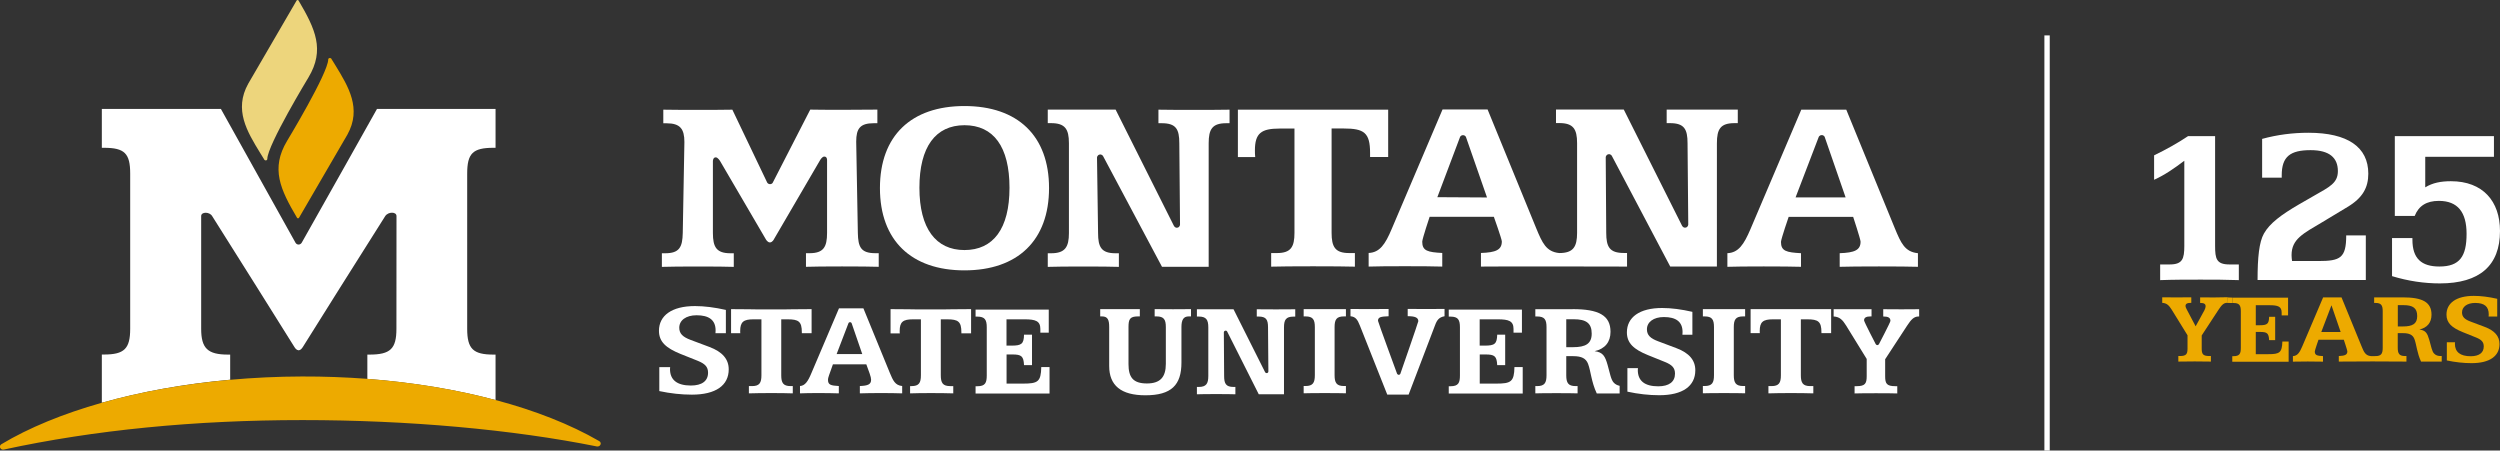 <?xml version="1.0" encoding="utf-8"?>
<!-- Generator: Adobe Illustrator 16.0.0, SVG Export Plug-In . SVG Version: 6.00 Build 0)  -->
<!DOCTYPE svg PUBLIC "-//W3C//DTD SVG 1.1 Tiny//EN" "http://www.w3.org/Graphics/SVG/1.1/DTD/svg11-tiny.dtd">
<svg version="1.1" baseProfile="tiny" id="Layer_1" xmlns="http://www.w3.org/2000/svg" xmlns:xlink="http://www.w3.org/1999/xlink"
	 x="0px" y="0px" width="350.82px" height="63.22px" viewBox="0 0 350.82 63.22" xml:space="preserve">
<rect x="0" y="0" width="350.82" height="63.22" fill="#333333" stroke="none"/>
<path fill="#FFFFFF" d="M32.3,53.3l0-3.54H32c-2.86,0-3.77-0.88-3.77-3.62V30.32c0-0.62,1.17-0.62,1.54,0
	c2.94,4.65,10.07,16,11.49,18.29c0.1,0.17,0.61,1.08,1.24,0.08c1.34-2.14,8.57-13.68,11.56-18.37c0.42-0.63,1.58-0.63,1.58,0
	c0,4.26-0.01,15.82-0.01,15.82c0,2.81-0.85,3.62-3.79,3.62h-0.29v3.41c6.42,0.49,12.49,1.5,17.99,2.97v-6.38h-0.29
	c-2.86,0-3.69-0.81-3.69-3.62V24.36c0-2.84,0.79-3.62,3.69-3.62h0.29v-5.45h-0.12H52.9c0,0-8.32,14.83-10.55,18.75
	c-0.21,0.37-0.69,0.37-0.89,0.01C39.28,30.14,31,15.29,31,15.29H14.29l0,5.45h0.3c2.89,0,3.68,0.78,3.68,3.62v21.77
	c0,2.81-0.83,3.62-3.68,3.62h-0.3l0,6.77c5.48-1.55,11.57-2.65,17.96-3.23C32.27,53.3,32.3,53.3,32.3,53.3"/>
<path fill="#EDAA00" d="M84.09,61.9c-4.08-2.36-9.02-4.3-14.56-5.77c-5.5-1.47-11.57-2.48-17.99-2.97
	c-2.99-0.22-6.04-0.34-9.15-0.33c-3.43,0.01-6.83,0.17-10.15,0.47c-6.39,0.58-12.49,1.67-17.96,3.22
	c-5.4,1.53-10.21,3.49-14.09,5.82c-0.18,0.11-0.25,0.32-0.17,0.5c0.08,0.18,0.29,0.29,0.5,0.25c12.69-2.75,26.81-4.14,41.95-4.14
	c14.75,0,29.42,1.31,41.29,3.7c0.22,0.04,0.44-0.08,0.51-0.27C84.35,62.23,84.28,62.01,84.09,61.9"/>
<path fill="#EDAA00" d="M46.2,8.15c-0.04,0.02-0.12,0.06-0.14,0.17c0,0.01,0,0.02,0,0.02c-0.03,1.95-5.78,11.44-5.78,11.44
	c-2.32,3.88-0.95,6.79,1.4,10.78c0.03,0.05,0.08,0.08,0.14,0.08c0.06,0,0.11-0.03,0.14-0.08l6.79-11.67
	c2.03-3.65,0.15-6.72-1.67-9.7c0,0-0.6-0.99-0.62-1C46.39,8.15,46.29,8.12,46.2,8.15"/>
<path fill="#EDD57C" d="M41.76,0c-0.06,0-0.11,0.03-0.14,0.08l-6.79,11.67c-2.03,3.65-0.15,6.72,1.67,9.7c0,0,0.6,0.99,0.62,1
	c0.06,0.04,0.16,0.08,0.25,0.05c0.04-0.02,0.12-0.06,0.14-0.18c0-0.01,0-0.01,0-0.02c0.02-1.95,5.78-11.44,5.78-11.44
	c2.32-3.88,0.96-6.79-1.39-10.78C41.87,0.03,41.81,0,41.76,0"/>
<path fill="#FFFFFF" d="M147.21,26.39c0,7.34-4.39,11.55-11.87,11.55c-7.47,0-11.86-4.21-11.86-11.55c0-7.34,4.39-11.51,11.86-11.51
	C142.81,14.88,147.21,19.05,147.21,26.39 M129.02,26.35c0,5.72,2.31,8.74,6.32,8.74c4.04,0,6.32-2.99,6.32-8.74
	c0-5.76-2.24-8.78-6.32-8.78C131.29,17.58,129.02,20.6,129.02,26.35"/>
<path fill="#FFFFFF" d="M156.55,15.38l8.17,16.29c0,0,0.17,0.37,0.54,0.27c0.33-0.09,0.33-0.44,0.33-0.44l-0.1-11.4
	c0-1.98-0.46-2.81-2.47-2.81h-0.46v-1.9c1.66,0.04,8.28,0.04,9.98,0v1.9h-0.46c-1.96,0-2.47,0.83-2.47,2.81v17.34h-6.55l-8.26-15.52
	c0,0-0.16-0.31-0.5-0.23c-0.34,0.08-0.36,0.41-0.36,0.41l0.15,10.6c0,1.98,0.46,2.84,2.46,2.84h0.46v1.91
	c-1.65-0.07-8.28-0.07-9.98,0v-1.91h0.46c1.97,0,2.51-0.86,2.51-2.84V20.09c0-1.98-0.54-2.81-2.51-2.81h-0.46v-1.9H156.55z"/>
<path fill="#FFFFFF" d="M194.8,15.38v6.65h-2.54v-0.58c0-2.84-0.85-3.42-3.7-3.42h-1.7v14.64c0,1.98,0.5,2.84,2.46,2.84h0.81v1.91
	c-1.96-0.07-9.79-0.07-11.75,0v-1.91h0.81c1.96,0,2.46-0.86,2.46-2.84V18.04h-2.08c-2.58,0-3.47,0.65-3.47,3.06
	c0,0.29,0,0.58,0.04,0.94h-2.43v-6.65H194.8z"/>
<path fill="#FFFFFF" d="M233.88,15.38v1.9h0.46c2,0,2.47,0.83,2.47,2.81l0.1,11.4c0,0,0,0.35-0.33,0.44
	c-0.38,0.1-0.55-0.27-0.55-0.27l-8.17-16.29h-9.51v1.9h0.46c1.96,0,2.5,0.83,2.5,2.81v12.59c0,1.98-0.54,2.84-2.5,2.84h0
	c-1.85-0.18-2.39-1.44-3.24-3.49l-6.82-16.66h-6.32l-7.13,16.76c-0.92,2.19-1.69,3.31-3.24,3.38v1.91c1.62-0.07,8.51-0.07,10.33,0
	v-1.91c-2.04-0.11-2.81-0.29-2.81-1.58c0-0.4,1.04-3.5,1.04-3.5l9.01,0c0,0,1.12,3.14,1.12,3.46c0,1.19-0.85,1.55-2.93,1.62v1.91
	c0.84-0.03,20.01-0.02,20.5,0v-1.91h-0.46c-2,0-2.46-0.86-2.46-2.84l-0.07-10.6c0,0,0.02-0.33,0.36-0.41
	c0.34-0.08,0.5,0.23,0.5,0.23l8.19,15.52h6.55V20.09c0-1.98,0.5-2.81,2.47-2.81h0.46v-1.9H233.88z M201.7,27.67l3.18-8.43
	c0,0,0.09-0.27,0.42-0.27s0.42,0.27,0.42,0.27l2.95,8.47L201.7,27.67z"/>
<path fill="#FFFFFF" d="M259.08,15.38l6.82,16.66c0.85,2.05,1.39,3.31,3.24,3.49v1.91c-1.81-0.07-9.13-0.07-10.98,0v-1.91
	c2.08-0.07,2.93-0.43,2.93-1.62c0-0.32-1.04-3.48-1.04-3.48l-9.05,0c0,0-1.08,3.13-1.08,3.52c0,1.29,0.77,1.47,2.81,1.58v1.91
	c-1.81-0.07-8.71-0.07-10.33,0v-1.91c1.54-0.07,2.31-1.19,3.24-3.38l7.13-16.76H259.08z M255.21,19.24l-3.24,8.46h7.02l-2.93-8.47
	c0,0-0.09-0.27-0.42-0.27C255.3,18.97,255.21,19.24,255.21,19.24"/>
<path fill="#FFFFFF" d="M108.04,34.02c-0.33,0-0.56-0.42-0.56-0.42l-6.42-10.98c0,0-0.31-0.54-0.62-0.54c-0.4,0-0.4,0.53-0.4,0.53
	V32.7c0,1.98,0.5,2.84,2.47,2.84h0.46v1.91c-1.58-0.07-8.32-0.07-10.09,0v-1.91h0.46c2,0,2.43-0.86,2.47-2.84l0.23-12.77
	c0-1.83-0.58-2.63-2.5-2.63h-0.46v-1.91c1.73,0.04,7.96,0.04,9.69,0l4.87,10.19c0,0,0.1,0.26,0.42,0.26c0.32,0,0.4-0.25,0.4-0.25
	l5.24-10.21c1.5,0.04,7.53,0.04,9.42,0v1.91h-0.5c-1.93,0-2.47,0.75-2.47,2.59l0.23,12.81c0.04,1.98,0.42,2.84,2.47,2.84h0.46v1.91
	c-1.77-0.07-8.55-0.07-10.21,0v-1.91h0.5c1.96,0,2.46-0.86,2.46-2.84V22.51c0,0,0.05-0.54-0.39-0.54c-0.32,0-0.61,0.54-0.61,0.54
	l-6.46,11.07C108.61,33.58,108.38,34.02,108.04,34.02"/>
<path fill="#FFFFFF" d="M121.16,43.27l3.69,9.01c0.46,1.11,0.75,1.79,1.75,1.89v1.03c-0.98-0.04-1.98-0.04-2.96-0.04
	c-1,0-1.98,0-2.98,0.04v-1.03c1.13-0.04,1.58-0.23,1.58-0.88c0-0.18-0.06-0.47-0.21-0.89l-0.46-1.27h-4.69l-0.54,1.52
	c-0.08,0.24-0.15,0.45-0.15,0.66c0,0.7,0.41,0.8,1.52,0.86v1.03c-0.98-0.04-1.94-0.04-2.88-0.04c-0.94,0-1.84,0-2.57,0.04v-1.03
	c0.7-0.04,1.12-0.64,1.61-1.83l3.86-9.07H121.16z M119.06,45.36l-1.66,4.33h3.6l-1.49-4.33c0,0-0.05-0.15-0.23-0.15
	C119.11,45.21,119.06,45.36,119.06,45.36"/>
<path fill="#FFFFFF" d="M101.84,46.76h-1.44c0.02-0.14,0.02-0.27,0.02-0.39c0-1.48-0.95-2.13-2.67-2.13c-1.5,0-2.43,0.72-2.43,1.75
	c0,0.83,0.5,1.3,1.6,1.71l2.64,0.99c1.81,0.68,2.7,1.71,2.7,3.14c0,2.25-1.81,3.55-5.17,3.55c-1.48,0-3.01-0.17-4.57-0.5v-3.36h1.52
	c0,0.1-0.02,0.2-0.02,0.27c0,1.53,1,2.31,2.93,2.31c1.56,0,2.41-0.64,2.41-1.8c0-0.83-0.44-1.26-1.45-1.67l-2.43-0.97
	c-2.01-0.82-3.01-1.69-3.01-3.24c0-2.13,1.79-3.47,5.05-3.47c1.33,0,2.78,0.19,4.34,0.54V46.76z"/>
<path fill="#FFFFFF" d="M237.5,46.97h-1.41c0.02-0.13,0.02-0.27,0.02-0.38c0-1.45-0.93-2.1-2.62-2.1c-1.46,0-2.38,0.71-2.38,1.72
	c0,0.82,0.49,1.28,1.57,1.68l2.58,0.97c1.77,0.67,2.64,1.68,2.64,3.1c0,2.22-1.77,3.5-5.06,3.5c-1.45,0-2.95-0.17-4.47-0.5v-3.3
	h1.48c0,0.09-0.02,0.19-0.02,0.27c0,1.51,0.97,2.28,2.86,2.28c1.53,0,2.36-0.63,2.36-1.78c0-0.82-0.43-1.24-1.42-1.64l-2.38-0.96
	c-1.97-0.8-2.95-1.66-2.95-3.19c0-2.1,1.75-3.42,4.94-3.42c1.3,0,2.73,0.19,4.25,0.54V46.97z"/>
<path fill="#FFFFFF" d="M106.43,43.42h3.49c0.43,0,1.76-0.04,3.97-0.04v3.38h-1.37v-0.12c0-1.52-0.45-1.83-1.98-1.83h-0.91v7.85
	c0,1.06,0.27,1.52,1.32,1.52h0.3v1.02c-0.92-0.04-1.97-0.04-3-0.04c-1.05,0-2.11,0-3.16,0.04v-1.02h0.44c1.05,0,1.32-0.46,1.32-1.52
	v-7.85h-1.12c-1.38,0-1.86,0.35-1.86,1.64c0,0.15,0,0.31,0.02,0.31h-1.3v-3.38C104.73,43.38,106.01,43.42,106.43,43.42"/>
<path fill="#FFFFFF" d="M128.81,43.42h3.49c0.43,0,1.75-0.04,3.97-0.04v3.4h-1.36v-0.14c0-1.52-0.46-1.83-1.98-1.83h-0.91v7.85
	c0,1.06,0.27,1.52,1.32,1.52h0.43v1.02c-1.05-0.04-2.11-0.04-3.14-0.04c-1.05,0-1.87,0-2.92,0.04v-1.02h0.2
	c1.05,0,1.32-0.46,1.32-1.52v-7.85h-1.12c-1.38,0-1.86,0.35-1.86,1.64c0,0.15,0,0.31,0.02,0.33h-1.3v-3.4
	C127.12,43.38,128.4,43.42,128.81,43.42"/>
<path fill="#FFFFFF" d="M147.17,43.42v3.26h-1.18v-0.52c0-1.12-0.68-1.35-2.21-1.35h-2.54v3.69h0.72c1.37,0,1.72-0.23,1.74-1.54
	h1.12v4.28h-1.12c-0.06-1.27-0.37-1.5-1.65-1.5h-0.8v4.09h2.31c2.07,0,2.52-0.25,2.56-2.32h1.16v3.71H136.9v-1.02h0.25
	c1.12,0,1.32-0.5,1.32-1.52v-6.75c0-1.06-0.27-1.5-1.32-1.5h-0.25v-0.98H147.17z"/>
<path fill="#FFFFFF" d="M159.95,43.38v1.02h-0.25c-1.14,0-1.34,0.38-1.34,1.5v5.19c0,1.85,0.64,2.72,2.58,2.72
	c1.88,0,2.66-0.89,2.66-2.76v-5.15c0-1.06-0.27-1.5-1.32-1.5h-0.25v-1.02c0.89,0.02,4.28,0.02,5.1,0v1.02h-0.31
	c-0.75,0-1.03,0.48-1.03,1.5v4.98c0,3.17-1.43,4.59-5.06,4.59c-3.41,0-5.08-1.37-5.08-4.11v-5.46c0-1-0.19-1.5-1.01-1.5h-0.25v-1.02
	H159.95z"/>
<path fill="#FFFFFF" d="M188.87,43.38v1.02h-0.27c-1.05,0-1.32,0.44-1.32,1.5v6.75c0,1.06,0.27,1.52,1.32,1.52h0.27v1.02
	c-0.99-0.04-4.94-0.04-5.93,0v-1.02h0.25c1.05,0,1.32-0.46,1.32-1.52v-6.75c0-1.06-0.27-1.5-1.32-1.5h-0.25v-1.02H188.87z"/>
<path fill="#FFFFFF" d="M202.71,43.39v-0.04c-0.74,0.02-4.17,0.02-5.17,0v1.02c1.02,0,1.49,0.19,1.49,0.7
	c0,0.13-2.52,7.38-2.52,7.38s-0.07,0.15-0.22,0.15s-0.24-0.15-0.24-0.15s-2.68-7.29-2.68-7.43c0-0.54,0.44-0.6,1.49-0.64v-1.02
	c-1.14,0.02-4.71,0.02-5.35,0v1.02c0.7,0.06,0.99,0.46,1.32,1.31l3.84,9.68h3l3.72-9.76c0.27-0.73,0.58-1.1,1.32-1.23V43.39z"/>
<path fill="#FFFFFF" d="M220.69,43.38c3.61,0,5.31,0.85,5.31,3.18c0,1.45-0.78,2.39-2.23,2.72c1.18,0.15,1.47,0.71,1.82,1.93
	c0.33,1.2,0.48,2.07,0.85,2.47c0.22,0.24,0.49,0.39,0.84,0.46c0-0.02,0,1.07,0,1.07h-3.21c-0.77-1.64-0.83-3.13-1.22-4.15
	c-0.29-0.77-0.93-1.08-2.07-1.08h-0.99v2.68c0,1.06,0.27,1.52,1.32,1.52h0.27v1.02c-0.99-0.04-4.94-0.04-5.93,0v-1.02h0.25
	c1.05,0,1.32-0.46,1.32-1.52v-6.75c0-1.06-0.27-1.5-1.32-1.5h-0.25v-1.02H220.69z M219.78,48.72h0.95c1.8,0,2.63-0.5,2.63-1.91
	c0-1.46-0.78-2.01-2.52-2.01h-1.05V48.72z"/>
<path fill="#FFFFFF" d="M244.89,43.38v1.02h-0.27c-1.05,0-1.32,0.44-1.32,1.5v6.75c0,1.06,0.27,1.52,1.32,1.52h0.27v1.02
	c-0.99-0.04-4.94-0.04-5.93,0v-1.02h0.24c1.06,0,1.32-0.46,1.32-1.52v-6.75c0-1.06-0.27-1.5-1.32-1.5h-0.24v-1.02H244.89z"/>
<path fill="#FFFFFF" d="M256.96,43.38v3.37h-1.36c0,0.09,0-0.01,0-0.11c0-1.52-0.46-1.83-1.98-1.83h-0.91v7.85
	c0,1.06,0.27,1.52,1.32,1.52h0.43v1.02c-1.05-0.04-2.11-0.04-3.14-0.04c-1.05,0-2.11,0-3.16,0.04v-1.02h0.43
	c1.05,0,1.32-0.46,1.32-1.52v-7.85h-1.11c-1.38,0-1.86,0.35-1.86,1.64c0,0.15,0,0.31,0.02,0.3h-1.3v-3.37H256.96z"/>
<path fill="#FFFFFF" d="M262.63,43.38v1.02h-0.1c-0.66,0-0.95,0.17-0.95,0.56c0,0.19,1.63,3.32,1.63,3.32s0.09,0.15,0.23,0.15
	c0.14,0,0.23-0.14,0.23-0.14s1.61-3.07,1.61-3.26c0-0.45-0.31-0.62-1.01-0.62v-1.02c0.89,0.02,4.23,0.02,5.04,0v1.02h-0.08
	c-0.66,0-1.05,0.44-1.61,1.29l-3.08,4.71v2.39c0,1.02,0.21,1.39,1.41,1.39h0.29v1.02c-0.97-0.04-4.98-0.04-5.99,0v-1.02h0.29
	c1.18,0,1.41-0.37,1.41-1.39v-2.43l-2.89-4.69c-0.49-0.79-0.91-1.23-1.75-1.27v-1.02H262.63z"/>
<path fill="#FFFFFF" d="M173.1,43.4l4.42,8.81c0,0,0.09,0.2,0.3,0.14c0.18-0.05,0.17-0.24,0.17-0.24l-0.05-6.17
	c0-1.07-0.25-1.52-1.33-1.52h-0.25V43.4c0.9,0.02,4.48,0.02,5.4,0v1.03h-0.25c-1.06,0-1.33,0.45-1.33,1.52v9.38h-3.54l-4.43-8.8
	c0,0-0.08-0.17-0.27-0.13c-0.18,0.04-0.2,0.22-0.2,0.22l0.04,6.14c0,1.07,0.25,1.54,1.33,1.54h0.25v1.03c-0.9-0.04-4.48-0.04-5.4,0
	V54.3h0.25c1.06,0,1.35-0.47,1.35-1.54v-6.82c0-1.07-0.29-1.52-1.35-1.52h-0.25V43.4H173.1z"/>
<path fill="#FFFFFF" d="M213.57,43.42v3.26h-1.18v-0.52c0-1.12-0.68-1.35-2.21-1.35h-2.54v3.69h0.72c1.37,0,1.71-0.23,1.74-1.54
	h1.12v4.28h-1.12c-0.06-1.27-0.37-1.5-1.65-1.5h-0.8v4.09h2.31c2.07,0,2.52-0.25,2.56-2.32h1.16v3.71H203.3v-1.02h0.25
	c1.12,0,1.32-0.5,1.32-1.52v-6.75c0-1.06-0.27-1.5-1.32-1.5h-0.25v-0.98H213.57z"/>
<path fill="#EDAA00" d="M308.74,41.73v0.78c0.54,0,0.77,0.13,0.77,0.47c0,0.15-0.06,0.35-0.17,0.56l-1.23,2.25l-1.23-2.33
	c-0.11-0.21-0.19-0.38-0.19-0.53c0-0.29,0.22-0.43,0.73-0.43h0.08v-0.78c-0.71,0.02-3.44,0.02-4.08,0v0.78
	c0.65,0.03,0.96,0.37,1.34,0.97l2.21,3.58v1.85c0,0.78-0.17,1.06-1.07,1.06h-0.22v0.78c0.77-0.03,3.83-0.03,4.57,0v-0.78h-0.22
	c-0.91,0-1.07-0.28-1.07-1.06v-1.83l2.35-3.59c0.43-0.65,0.72-0.99,1.23-0.99h0.06v-0.78C311.97,41.75,309.42,41.75,308.74,41.73"/>
<path fill="#EDAA00" d="M318.31,49.7h-1.76v-3.12h0.61c0.98,0,1.21,0.18,1.26,1.15h0.85v-3.27h-0.85c-0.02,1-0.28,1.18-1.32,1.18
	h-0.55v-2.81h1.94c1.17,0,1.69,0.18,1.69,1.03v0.4h0.9v-2.49h-7.83v0.75h0.19c0.8,0,1.01,0.34,1.01,1.15v5.15
	c0,0.78-0.16,1.16-1.01,1.16h-0.19v0.78h7.91v-2.83h-0.88C320.23,49.5,319.88,49.7,318.31,49.7"/>
<path fill="#EDAA00" d="M341.55,49.59c-0.28-0.31-0.39-0.97-0.65-1.88c-0.27-0.93-0.49-1.35-1.39-1.47c1.1-0.25,1.7-0.97,1.7-2.08
	c0-1.78-1.29-2.43-4.05-2.43h-4v0.78h0.19c0.8,0,1.01,0.34,1.01,1.15v5.15c0,0.81-0.2,1.16-1.01,1.16l-0.66,0.01v-0.01
	c-0.76-0.07-0.98-0.59-1.32-1.43l-2.79-6.81H326l-2.92,6.86c-0.38,0.9-0.69,1.35-1.32,1.38v0.78c0.66-0.03,3.48-0.03,4.22,0v-0.78
	c-0.84-0.04-1.15-0.12-1.15-0.65c0-0.16,0.52-1.65,0.52-1.65h3.55c0,0,0.5,1.5,0.5,1.63c0,0.49-0.35,0.63-1.2,0.66v0.78
	c0.76-0.03,8.73-0.03,9.49,0v-0.78h-0.21c-0.8,0-1.01-0.35-1.01-1.16v-2.05h0.76c0.87,0,1.36,0.24,1.58,0.83
	c0.3,0.78,0.35,1.91,0.93,3.16h2.9v-0.78h-0.08C342.12,49.98,341.79,49.86,341.55,49.59 M325.74,46.59l1.43-3.75l1.29,3.75H325.74z
	 M337.2,45.81h-0.72v-2.99h0.8c1.32,0,1.92,0.41,1.92,1.53C339.2,45.43,338.57,45.81,337.2,45.81"/>
<path fill="#EDAA00" d="M348.7,45.88l-2-0.75c-0.83-0.31-1.21-0.66-1.21-1.29c0-0.78,0.71-1.33,1.84-1.33c1.31,0,1.91,0.5,1.91,1.62
	c0,0.09,0,0.19-0.02,0.29h1.21v-2.49c-1.18-0.27-2.29-0.41-3.29-0.41c-2.47,0-3.83,1.02-3.83,2.63c0,1.18,0.76,1.84,2.29,2.46
	l1.84,0.74c0.77,0.31,1.1,0.63,1.1,1.27c0,0.88-0.65,1.37-1.83,1.37c-1.46,0-2.22-0.59-2.22-1.75c0-0.06,0.02-0.13,0.02-0.21h-1.15
	v2.55c1.18,0.25,2.35,0.38,3.47,0.38c2.55,0,3.92-0.99,3.92-2.69C350.75,47.18,350.07,46.4,348.7,45.88"/>
<polygon fill="#EDAA00" points="312.58,41.74 313.24,41.76 313.25,42.52 312.55,42.51 "/>
<path fill="#FFFFFF" d="M310.84,19.1v15.4c0,1.81,0.18,2.61,2.02,2.61h1.31v2.2c-1.87-0.07-3.52-0.07-5.39-0.07
	c-1.87,0-3.74,0-5.65,0.07v-2.2h1.34c1.8,0,2.05-0.79,2.05-2.61V22.56c-1.45,1.09-2.72,1.98-4.24,2.67V21.8
	c1.62-0.79,3.25-1.68,4.77-2.7H310.84z"/>
<path fill="#FFFFFF" d="M317.69,32.78c0.81-1.45,2.47-2.67,4.91-4.09l2.12-1.22c2.19-1.25,3.35-1.78,3.35-3.46
	c0-1.88-1.2-2.94-3.82-2.94c-2.86,0-4.06,0.89-4.06,3.53v0.33h-2.75v-5.44c2.15-0.59,4.31-0.86,6.5-0.86c5.51,0,8.4,2.01,8.4,5.74
	c0,1.94-0.78,3.4-2.93,4.68l-3.5,2.11c-2.72,1.62-4.34,2.38-4.34,4.65c0,0.26,0.03,0.53,0.07,0.82h3.68c3.11,0,3.92-0.43,3.92-3.6
	h2.75v6.26H316.8C316.8,36.11,317.02,33.97,317.69,32.78"/>
<path fill="#FFFFFF" d="M349.97,19.1v2.9h-9.64v4.29c1.02-0.63,2.19-0.86,3.6-0.86c4.48,0,6.89,2.8,6.89,6.99
	c0,4.85-2.86,7.35-8.44,7.35c-2.19,0-4.45-0.33-6.71-1.02v-5.34h2.86v0.23c0,2.64,1.27,3.76,3.78,3.76c2.86,0,3.82-1.42,3.82-4.59
	c0-3.03-1.24-4.62-3.89-4.62c-1.73,0-2.82,0.69-3.39,2.11h-2.79V19.1H349.97z"/>
<line fill="none" stroke="#FFFFFF" stroke-width="0.75" stroke-miterlimit="10" x1="287.26" y1="4.97" x2="287.26" y2="63.22"/>
</svg>
